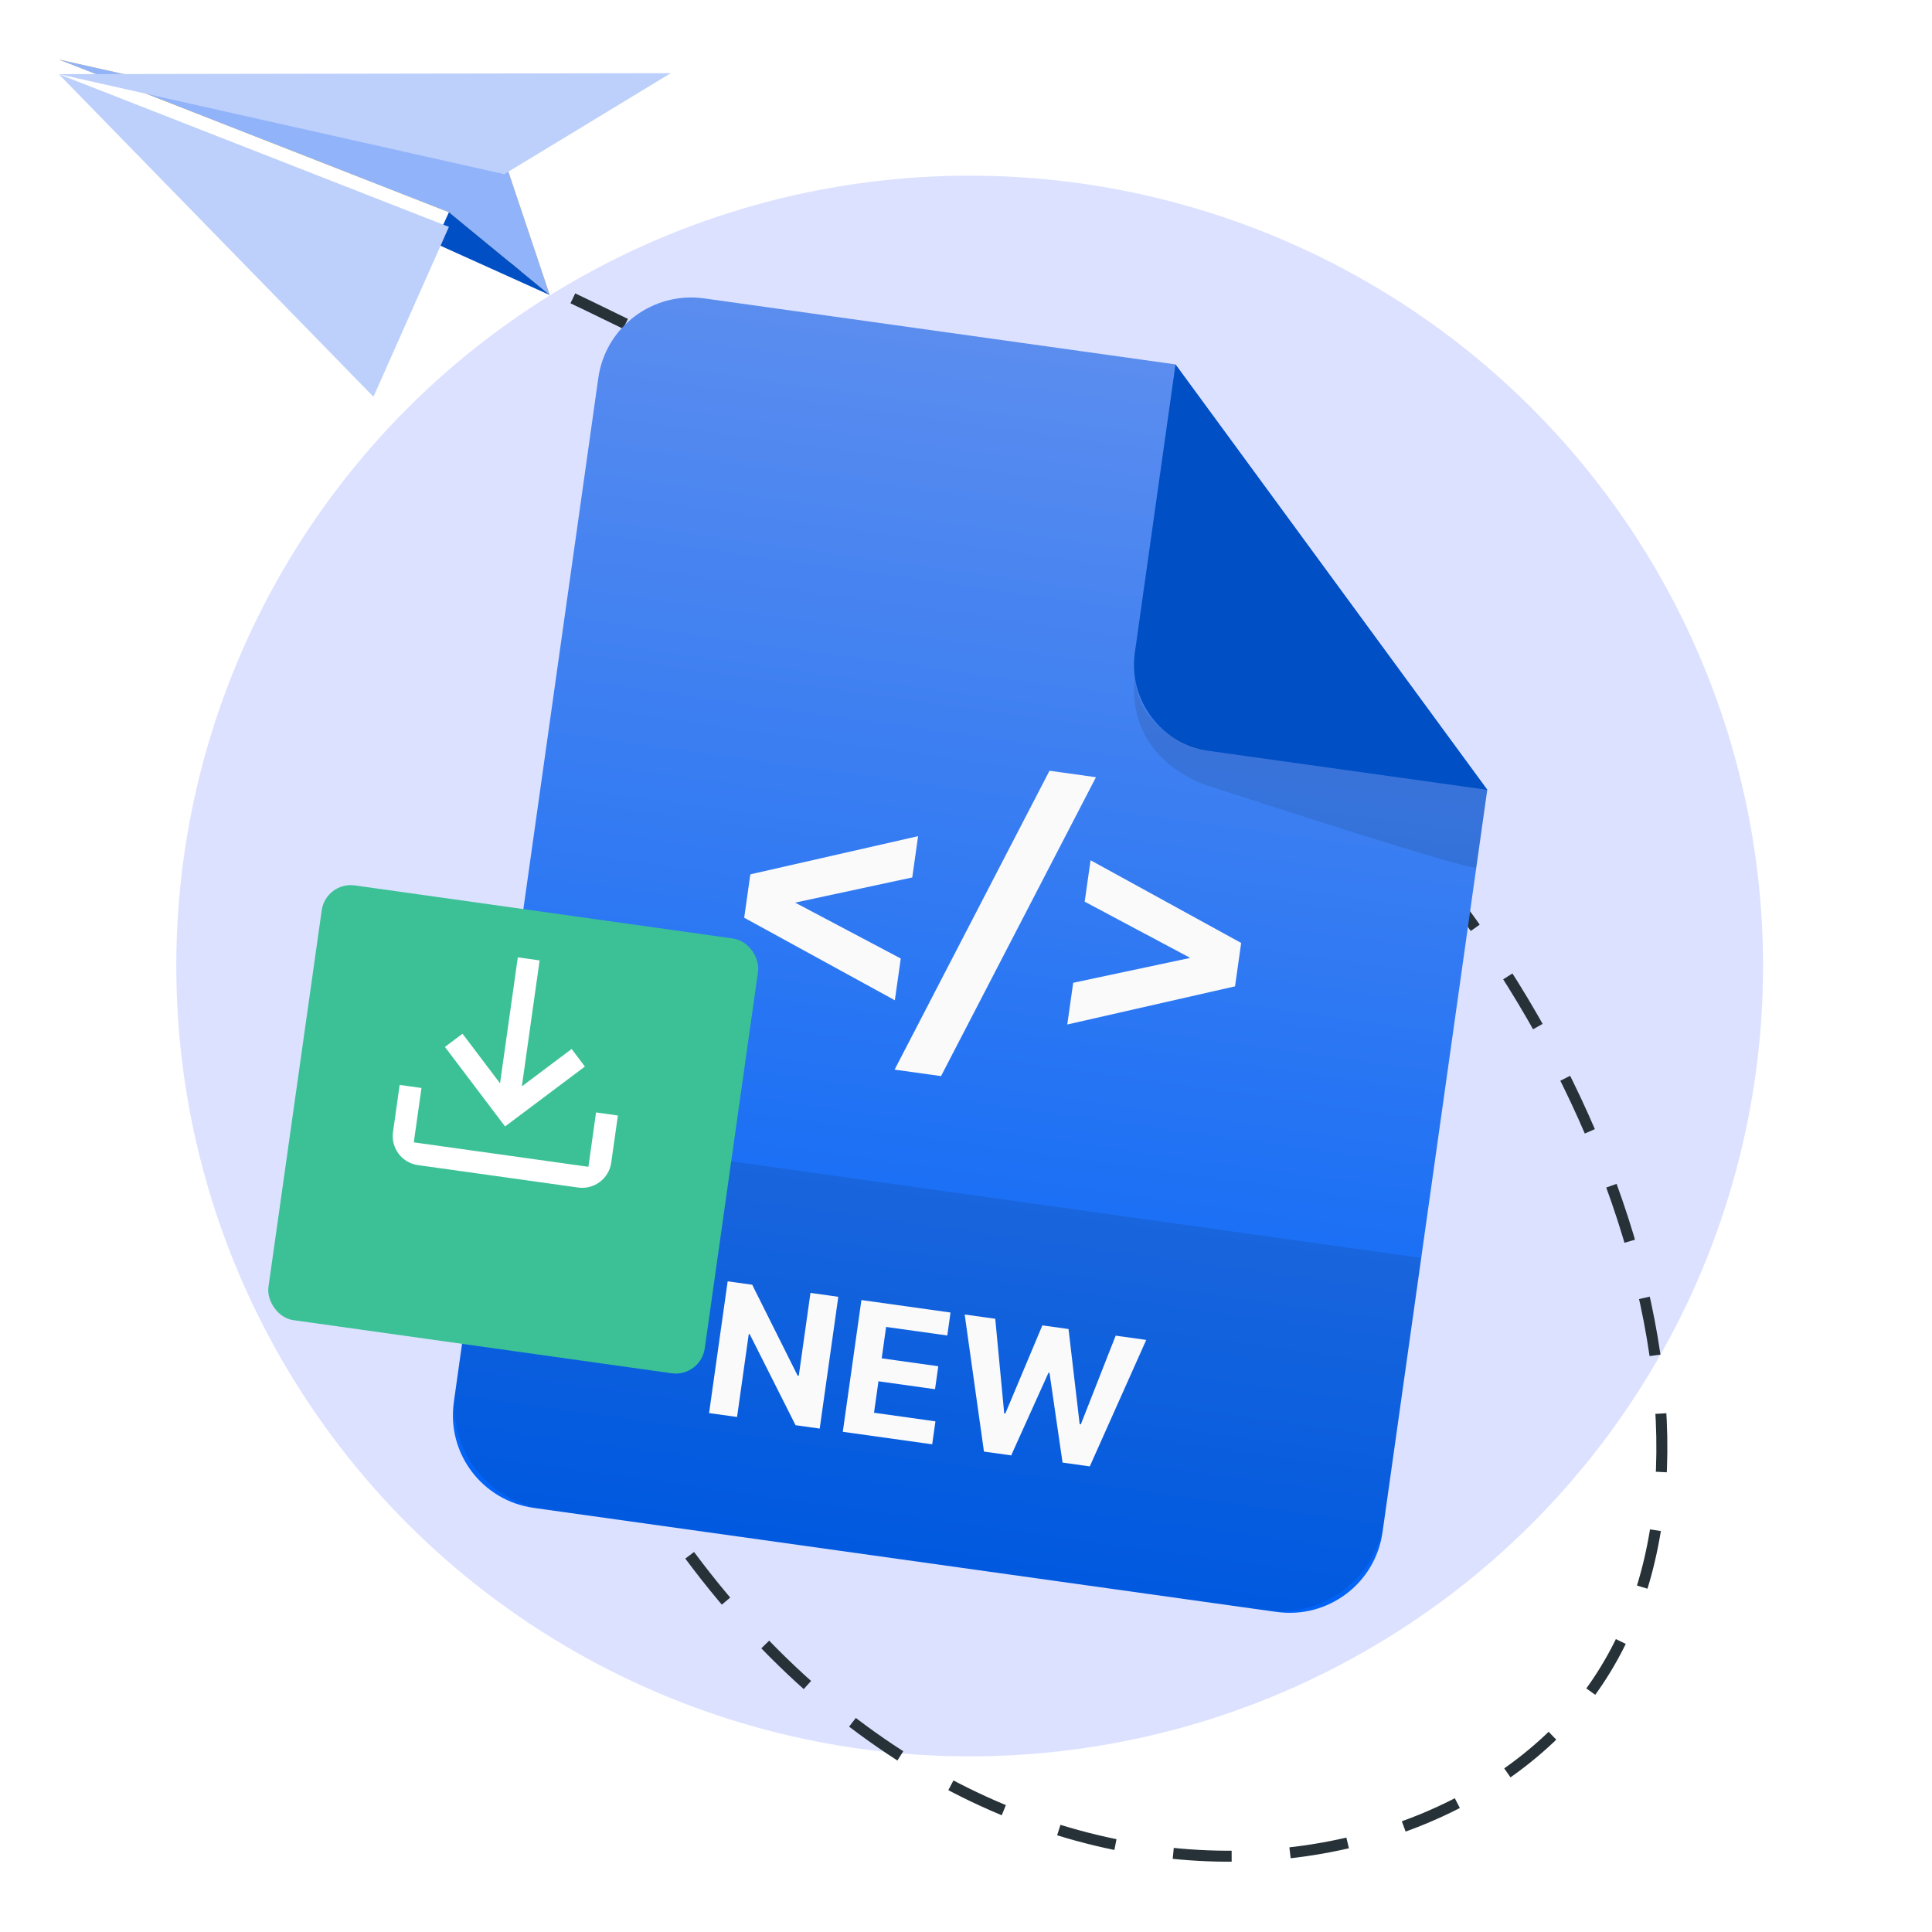 <svg width="72" height="72" viewBox="0 0 72 72" fill="none" xmlns="http://www.w3.org/2000/svg">
<ellipse cx="36.137" cy="36" rx="29.567" ry="29.454" fill="#536DFE" fill-opacity="0.2"/>
<path d="M13.415 7.5C13.415 7.5 38.601 18.136 49.825 28.636C60.392 38.521 66.492 56.524 57.764 64.773C49.037 73.021 27.787 71.454 19.027 44.591" stroke="#263238" stroke-width="0.409" stroke-miterlimit="10" stroke-dasharray="2.18 2.18"/>
<g filter="url(#filter0_dd_2333_665384)">
<path d="M47.573 60.071L19.888 56.194C17.974 55.926 16.643 54.167 16.912 52.26L22.297 14.086C22.567 12.179 24.333 10.853 26.247 11.121L43.801 13.579L55.425 29.437L51.522 57.106C51.253 59.012 49.486 60.339 47.573 60.071Z" fill="url(#paint0_linear_2333_665384)"/>
</g>
<path d="M47.164 60.013L20.299 56.252C18.16 55.953 16.67 53.982 16.971 51.852L18.355 42.035L52.965 46.88L51.58 56.698C51.28 58.828 49.302 60.313 47.164 60.013Z" fill="black" fill-opacity="0.1"/>
<path d="M43.808 13.58L42.292 24.325C42.042 26.098 43.281 27.736 45.06 27.985L55.431 29.437L43.808 13.58Z" fill="#004FC4"/>
<path d="M42.299 25.284C42.299 25.284 41.797 27.871 44.65 29.143C44.758 29.192 44.867 29.23 44.982 29.269C46.3 29.699 54.989 32.529 55.018 32.322C55.049 32.104 55.425 29.437 55.425 29.437L45.054 27.985C45.054 27.985 42.479 27.533 42.299 25.284Z" fill="black" fill-opacity="0.1"/>
<path d="M33.997 32.7L29.632 33.638L33.569 35.721L33.348 37.277L27.734 34.201L27.963 32.584L34.215 31.161L33.997 32.7Z" fill="#FAFAFA"/>
<path d="M39.112 28.723L40.843 28.965L35.07 40.103L33.339 39.862L39.112 28.723Z" fill="#FAFAFA"/>
<path d="M46.255 35.141L46.026 36.758L39.774 38.18L39.995 36.625L44.357 35.698L40.423 33.603L40.642 32.059L46.255 35.141Z" fill="#FAFAFA"/>
<path d="M18.794 5.946L20.488 10.997L16.73 7.91L2.19 2.218L18.794 5.946Z" fill="#FFC727"/>
<path d="M18.794 5.946L20.488 10.997L16.73 7.91L2.19 2.218L18.794 5.946Z" fill="#91B3FA"/>
<path d="M16.204 9.063L20.488 10.996L16.73 7.909L16.204 9.063Z" fill="#004FC4"/>
<g filter="url(#filter1_d_2333_665384)">
<path d="M16.73 7.91L2.19 2.218L13.918 14.242L16.73 7.91Z" fill="#BDD0FB"/>
</g>
<g filter="url(#filter2_d_2333_665384)">
<path d="M18.794 5.946L24.997 2.182L2.19 2.218L18.794 5.946Z" fill="#BDD0FB"/>
</g>
<g filter="url(#filter3_dd_2333_665384)">
<rect width="16.425" height="16.365" rx="1.091" transform="matrix(0.99 0.139 -0.14 0.99 12.142 30.545)" fill="#3CC196"/>
</g>
<path fill-rule="evenodd" clip-rule="evenodd" d="M18.635 40.372L17.237 38.524L16.581 39.016L18.823 41.98L21.797 39.747L21.303 39.093L19.448 40.486L20.11 35.792L19.297 35.678L18.635 40.372ZM15.707 40.546L15.421 42.572L21.928 43.483L22.213 41.457L23.027 41.571L22.779 43.327C22.695 43.923 22.143 44.339 21.546 44.256L15.574 43.42C14.977 43.336 14.562 42.785 14.646 42.188L14.894 40.432L15.707 40.546Z" fill="white"/>
<path d="M31.241 48.328L30.204 48.183L29.768 51.271L29.725 51.265L28.033 47.879L27.118 47.751L26.425 52.661L27.468 52.807L27.904 49.717L27.94 49.722L29.648 53.113L30.548 53.239L31.241 48.328Z" fill="#FAFAFA"/>
<path d="M31.409 53.359L34.74 53.825L34.861 52.97L32.572 52.649L32.738 51.477L34.846 51.772L34.967 50.916L32.858 50.621L33.023 49.451L35.303 49.77L35.423 48.914L32.102 48.449L31.409 53.359Z" fill="#FAFAFA"/>
<path d="M36.669 54.096L37.684 54.238L39.074 51.158L39.112 51.164L39.598 54.506L40.613 54.648L42.717 49.935L41.578 49.776L40.28 53.08L40.236 53.074L39.821 49.529L38.846 49.393L37.465 52.679L37.424 52.673L37.09 49.147L35.951 48.988L36.669 54.096Z" fill="#FAFAFA"/>
<defs>
<filter id="filter0_dd_2333_665384" x="15.787" y="8.905" width="40.73" height="53.382" filterUnits="userSpaceOnUse" color-interpolation-filters="sRGB">
<feFlood flood-opacity="0" result="BackgroundImageFix"/>
<feColorMatrix in="SourceAlpha" type="matrix" values="0 0 0 0 0 0 0 0 0 0 0 0 0 0 0 0 0 0 127 0" result="hardAlpha"/>
<feOffset dy="1.091"/>
<feGaussianBlur stdDeviation="0.545"/>
<feColorMatrix type="matrix" values="0 0 0 0 0 0 0 0 0 0 0 0 0 0 0 0 0 0 0.47 0"/>
<feBlend mode="normal" in2="BackgroundImageFix" result="effect1_dropShadow_2333_665384"/>
<feColorMatrix in="SourceAlpha" type="matrix" values="0 0 0 0 0 0 0 0 0 0 0 0 0 0 0 0 0 0 127 0" result="hardAlpha"/>
<feOffset dy="-1.091"/>
<feGaussianBlur stdDeviation="0.545"/>
<feColorMatrix type="matrix" values="0 0 0 0 0 0 0 0 0 0 0 0 0 0 0 0 0 0 0.185 0"/>
<feBlend mode="normal" in2="effect1_dropShadow_2333_665384" result="effect2_dropShadow_2333_665384"/>
<feBlend mode="normal" in="SourceGraphic" in2="effect2_dropShadow_2333_665384" result="shape"/>
</filter>
<filter id="filter1_d_2333_665384" x="1.644" y="2.218" width="15.631" height="13.115" filterUnits="userSpaceOnUse" color-interpolation-filters="sRGB">
<feFlood flood-opacity="0" result="BackgroundImageFix"/>
<feColorMatrix in="SourceAlpha" type="matrix" values="0 0 0 0 0 0 0 0 0 0 0 0 0 0 0 0 0 0 127 0" result="hardAlpha"/>
<feOffset dy="0.545"/>
<feGaussianBlur stdDeviation="0.273"/>
<feColorMatrix type="matrix" values="0 0 0 0 0 0 0 0 0 0 0 0 0 0 0 0 0 0 0.117 0"/>
<feBlend mode="normal" in2="BackgroundImageFix" result="effect1_dropShadow_2333_665384"/>
<feBlend mode="normal" in="SourceGraphic" in2="effect1_dropShadow_2333_665384" result="shape"/>
</filter>
<filter id="filter2_d_2333_665384" x="1.644" y="2.182" width="23.898" height="4.855" filterUnits="userSpaceOnUse" color-interpolation-filters="sRGB">
<feFlood flood-opacity="0" result="BackgroundImageFix"/>
<feColorMatrix in="SourceAlpha" type="matrix" values="0 0 0 0 0 0 0 0 0 0 0 0 0 0 0 0 0 0 127 0" result="hardAlpha"/>
<feOffset dy="0.545"/>
<feGaussianBlur stdDeviation="0.273"/>
<feColorMatrix type="matrix" values="0 0 0 0 0 0 0 0 0 0 0 0 0 0 0 0 0 0 0.117 0"/>
<feBlend mode="normal" in2="BackgroundImageFix" result="effect1_dropShadow_2333_665384"/>
<feBlend mode="normal" in="SourceGraphic" in2="effect1_dropShadow_2333_665384" result="shape"/>
</filter>
<filter id="filter3_dd_2333_665384" x="5.398" y="28.386" width="27.467" height="27.399" filterUnits="userSpaceOnUse" color-interpolation-filters="sRGB">
<feFlood flood-opacity="0" result="BackgroundImageFix"/>
<feColorMatrix in="SourceAlpha" type="matrix" values="0 0 0 0 0 0 0 0 0 0 0 0 0 0 0 0 0 0 127 0" result="hardAlpha"/>
<feOffset dy="2.3"/>
<feGaussianBlur stdDeviation="2.3"/>
<feColorMatrix type="matrix" values="0 0 0 0 0 0 0 0 0 0 0 0 0 0 0 0 0 0 0.32 0"/>
<feBlend mode="normal" in2="BackgroundImageFix" result="effect1_dropShadow_2333_665384"/>
<feColorMatrix in="SourceAlpha" type="matrix" values="0 0 0 0 0 0 0 0 0 0 0 0 0 0 0 0 0 0 127 0" result="hardAlpha"/>
<feOffset/>
<feGaussianBlur stdDeviation="0.575"/>
<feColorMatrix type="matrix" values="0 0 0 0 0 0 0 0 0 0 0 0 0 0 0 0 0 0 0.04 0"/>
<feBlend mode="normal" in2="effect1_dropShadow_2333_665384" result="effect2_dropShadow_2333_665384"/>
<feBlend mode="normal" in="SourceGraphic" in2="effect2_dropShadow_2333_665384" result="shape"/>
</filter>
<linearGradient id="paint0_linear_2333_665384" x1="22.784" y1="10.636" x2="16.473" y2="55.716" gradientUnits="userSpaceOnUse">
<stop stop-color="#5B8DEF"/>
<stop offset="1" stop-color="#0063F7"/>
</linearGradient>
</defs>
</svg>
